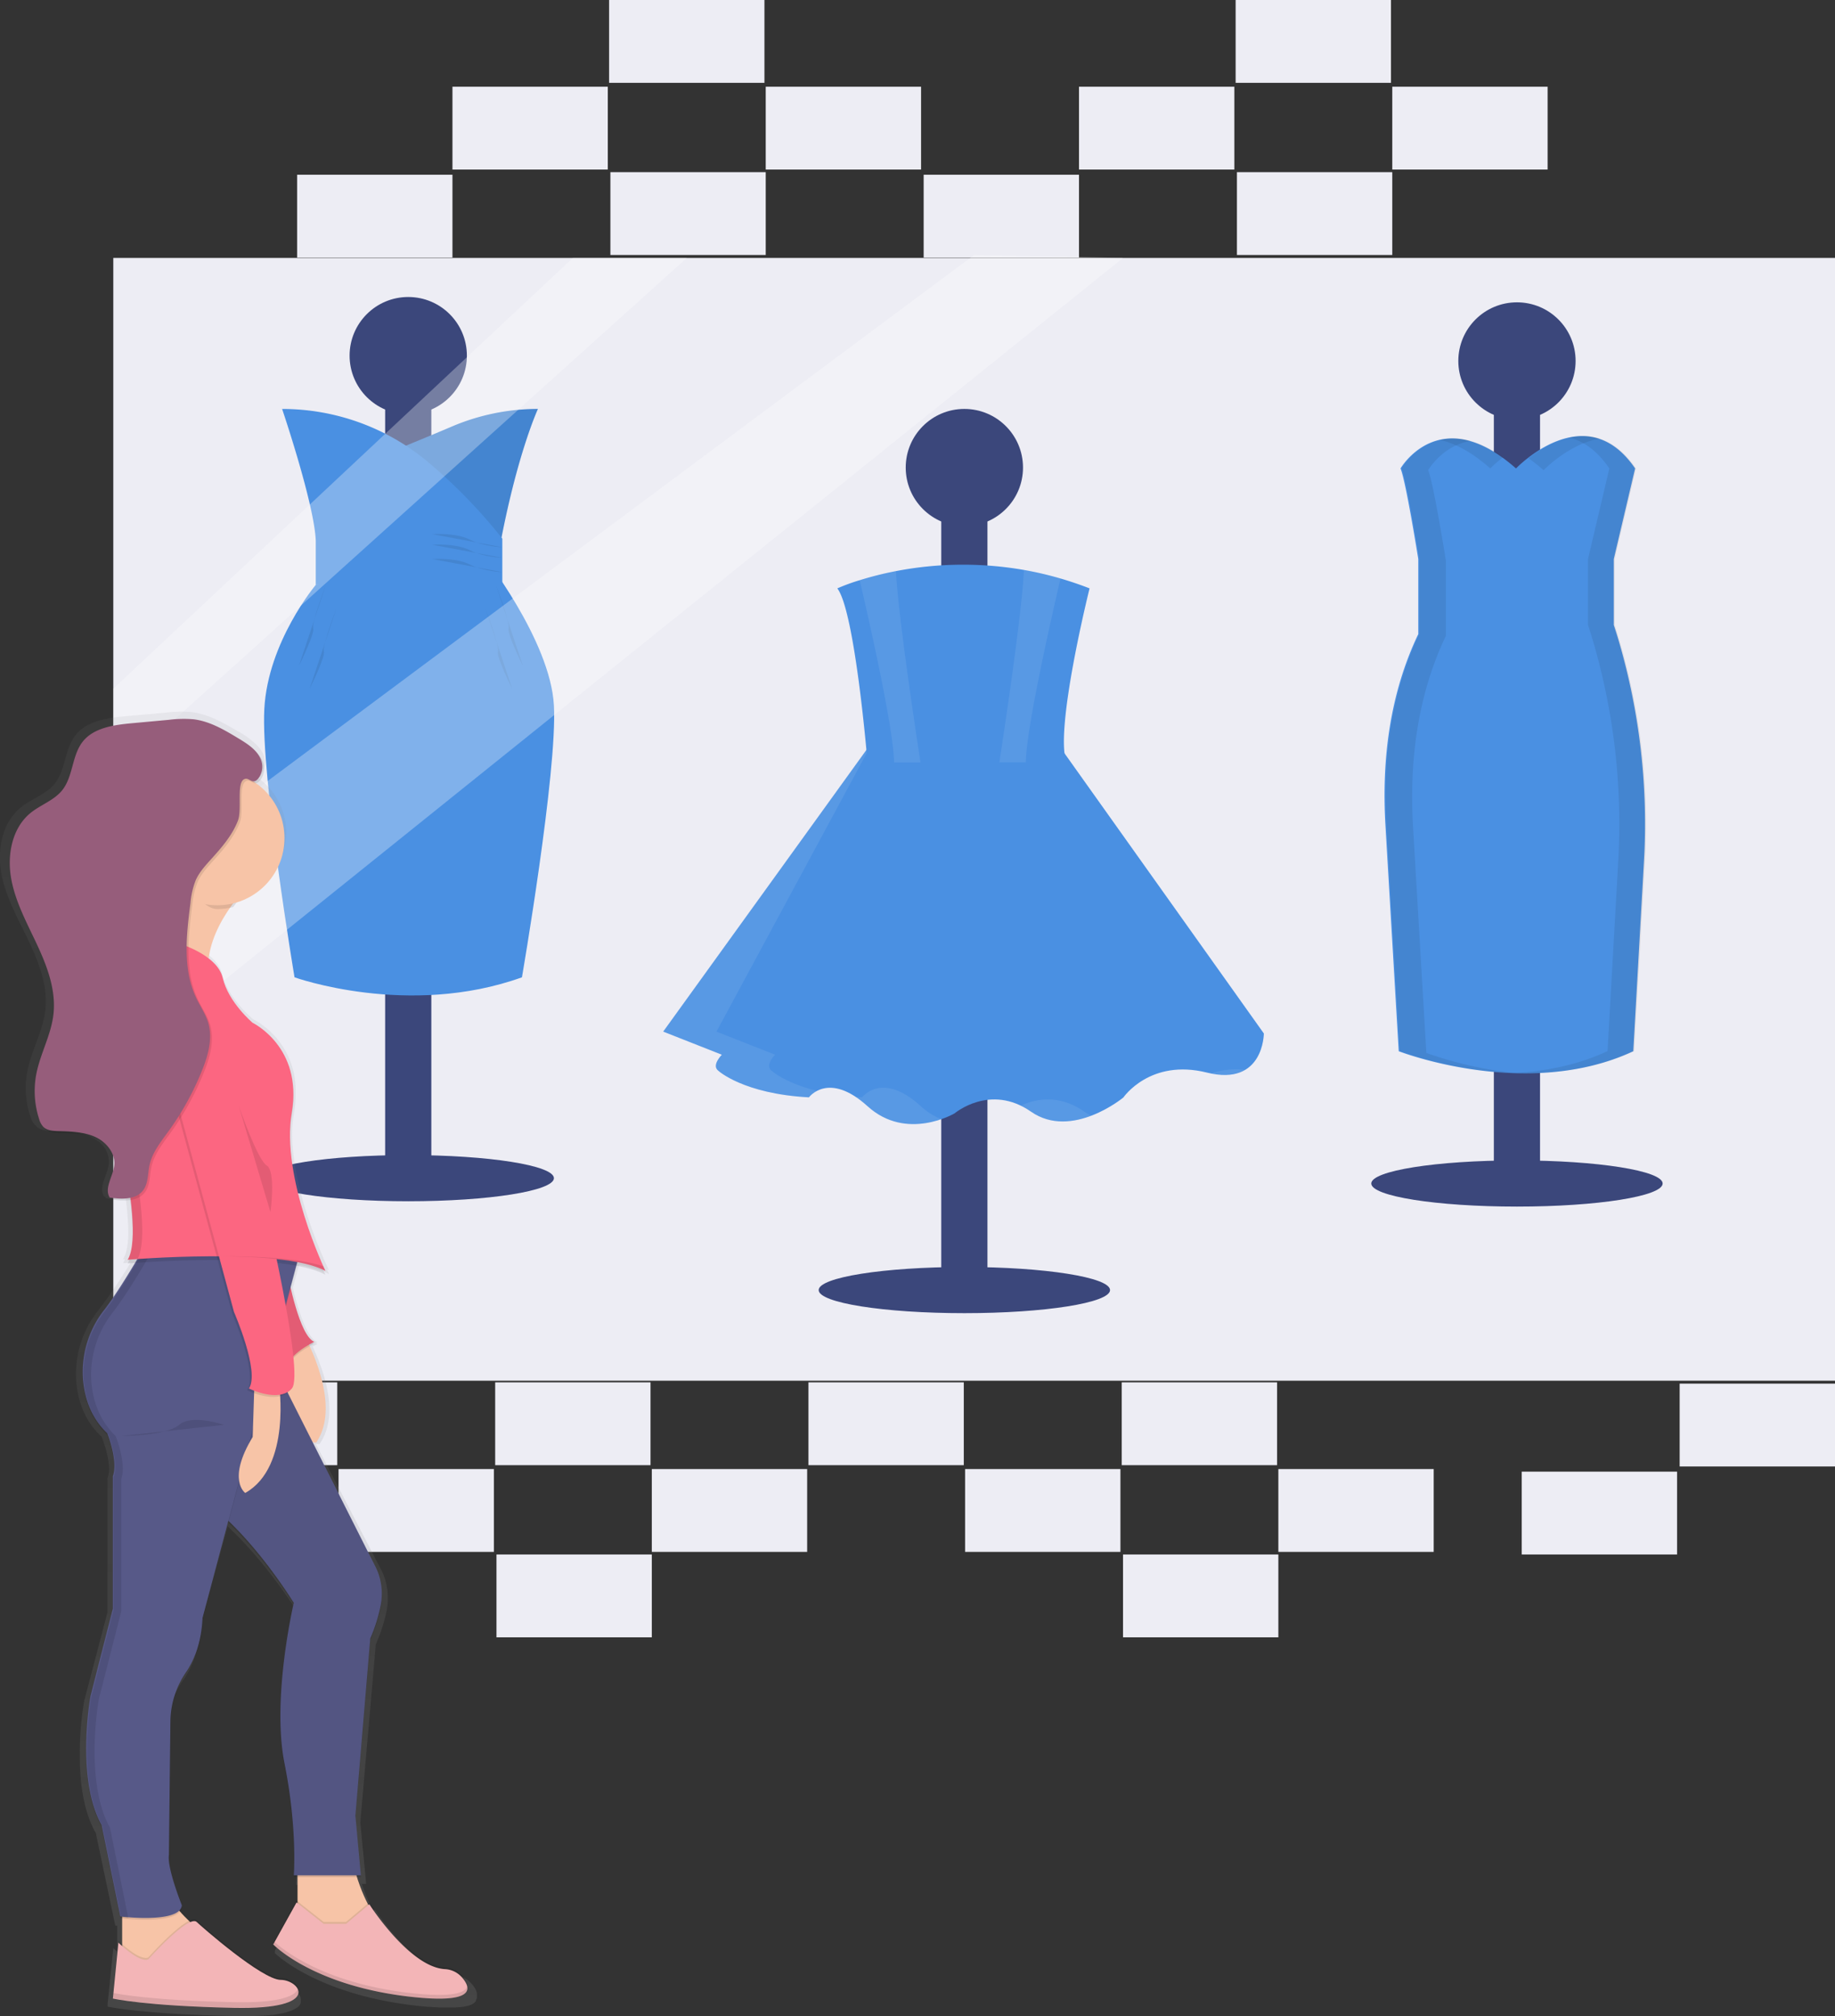 <svg id="0856a1da-3393-4f60-9d09-641e026e226c" data-name="Layer 1" xmlns="http://www.w3.org/2000/svg" xmlns:xlink="http://www.w3.org/1999/xlink" width="708.76" height="778.88" viewBox="0 0 708.76 778.88"><rect x="0" y="0" width="708.76" height="778.88" fill="#333333" stroke="none"/><defs><linearGradient id="8d93a506-4139-4d9c-b8e2-3572cfb03c18" x1="337.75" y1="839.44" x2="337.75" y2="335.68" gradientUnits="userSpaceOnUse"><stop offset="0" stop-color="gray" stop-opacity="0.25"/><stop offset="0.54" stop-color="gray" stop-opacity="0.12"/><stop offset="1" stop-color="gray" stop-opacity="0.1"/></linearGradient></defs><title>window_shopping</title><rect x="43.76" y="99.64" width="665" height="433.73" fill="#ededf4"/><ellipse cx="157.68" cy="455.13" rx="56.27" ry="8.92" fill="#3b477b"/><rect x="148.76" y="128.46" width="17.84" height="326.67" fill="#3b477b"/><circle cx="157.68" cy="137.38" r="22.65" fill="#3b477b"/><path d="M453.4,218.53s-8.92,19.22-15.78,59L398.5,234.32s10.51-4.24,21.67-9a84.69,84.69,0,0,1,33.23-6.79Z" transform="translate(-245.62 -60.56)" fill="#4a90e2"/><path d="M453.4,218.53s-8.92,19.22-15.78,59L398.5,234.32s10.51-4.24,21.67-9a84.69,84.69,0,0,1,33.23-6.79Z" transform="translate(-245.62 -60.56)" opacity="0.08"/><path d="M354.58,218.53s12.35,36.37,13,50.78v17.16h72.06V268.63A204.44,204.44,0,0,0,410,238.26a87.57,87.57,0,0,0-55.43-19.72Z" transform="translate(-245.62 -60.56)" fill="#4a90e2"/><path d="M367.61,286.47s-18.53,22-19.9,48,11.67,103.63,11.67,103.63,43.92,15.78,87.84,0c0,0,13.73-79.61,12.35-105s-27.79-58.68-27.79-58.68Z" transform="translate(-245.62 -60.56)" fill="#4a90e2"/><path d="M412.57,266.91s8.92-.69,14.41,2.06,12.7,3,12.7,3" transform="translate(-245.62 -60.56)" opacity="0.08"/><path d="M412.57,271s8.92-.69,14.41,2.06,12.7,3,12.7,3" transform="translate(-245.62 -60.56)" opacity="0.08"/><path d="M412.57,276.52s8.92-.69,14.41,2.06,12.7,3,12.7,3" transform="translate(-245.62 -60.56)" opacity="0.08"/><path d="M371.39,286.82s-5.49,14.41-4.8,16.47-5.49,14.41-5.49,14.41" transform="translate(-245.62 -60.56)" opacity="0.08"/><path d="M375.51,295.74s-5.49,14.41-4.8,16.47-5.49,14.41-5.49,14.41" transform="translate(-245.62 -60.56)" opacity="0.08"/><path d="M437.27,286.82s5.49,14.41,4.8,16.47,5.49,14.41,5.49,14.41" transform="translate(-245.62 -60.56)" opacity="0.08"/><path d="M433.15,295.74s5.49,14.41,4.8,16.47,5.49,14.41,5.49,14.41" transform="translate(-245.62 -60.56)" opacity="0.08"/><ellipse cx="372.48" cy="498.36" rx="56.27" ry="8.92" fill="#3b477b"/><rect x="363.56" y="171.7" width="17.84" height="326.67" fill="#3b477b"/><circle cx="372.48" cy="180.62" r="22.65" fill="#3b477b"/><path d="M583.45,345.84,501.78,459.07,524.43,468s-4.12,4.12-1.37,6.18c0,0,9.61,8.92,35,10.29,0,0,7.55-10.29,22.65,3.43s33.63,2.75,33.63,2.75S628.06,479,643.84,490s35.69-5.49,35.69-5.49,10.29-15.1,32.25-9.61,22-15.1,22-15.1l-83-116.67Z" transform="translate(-245.62 -60.56)" fill="#4a90e2"/><g opacity="0.08"><path d="M713.34,475.2c6,1.21,10.2.4,13.19-1.37A31.41,31.41,0,0,0,713.34,475.2Z" transform="translate(-245.62 -60.56)" fill="#fff"/><path d="M543.64,474.17C540.9,472.11,545,468,545,468l-22.65-8.92,61.08-113.24L501.78,459.07,524.43,468s-4.12,4.12-1.37,6.18c0,0,9.61,8.92,35,10.29a9.66,9.66,0,0,1,3.12-2.5C548.71,478.86,543.64,474.17,543.64,474.17Z" transform="translate(-245.62 -60.56)" fill="#fff"/><path d="M601.29,487.89c-15.1-13.73-22.65-3.43-22.65-3.43-.85,0-1.69-.1-2.5-.16a38.78,38.78,0,0,1,4.56,3.6c10.17,9.25,21.89,7.28,28.46,5A26.52,26.52,0,0,1,601.29,487.89Z" transform="translate(-245.62 -60.56)" fill="#fff"/><path d="M664.43,490c-10-7-19.18-4.82-24.56-2.32a28.69,28.69,0,0,1,4,2.32c7.7,5.35,16.37,4.18,23.24,1.57A21.32,21.32,0,0,1,664.43,490Z" transform="translate(-245.62 -60.56)" fill="#fff"/></g><path d="M657.57,355.1H580.7s-4.8-58.33-11.67-67.25a78.14,78.14,0,0,1,8.65-3.16,129.35,129.35,0,0,1,14-3.51,136.82,136.82,0,0,1,49.4-.45,132.35,132.35,0,0,1,14.14,3.3q5.54,1.61,11.24,3.82S652.76,342.75,657.57,355.1Z" transform="translate(-245.62 -60.56)" fill="#4a90e2"/><path d="M601.16,355.1H590.94c-.13-12.91-9.59-54.65-13.26-70.42a129.35,129.35,0,0,1,14-3.51C592.47,297.78,599.28,342.89,601.16,355.1Z" transform="translate(-245.62 -60.56)" fill="#fff" opacity="0.08"/><path d="M655.25,284c-3.55,15.23-13.28,58-13.41,71.07H631.62c1.89-12.33,8.81-58.15,9.48-74.37A132.35,132.35,0,0,1,655.25,284Z" transform="translate(-245.62 -60.56)" fill="#fff" opacity="0.08"/><ellipse cx="585.92" cy="457.19" rx="56.27" ry="8.92" fill="#3b477b"/><rect x="576.99" y="130.52" width="17.84" height="326.67" fill="#3b477b"/><circle cx="585.92" cy="139.44" r="22.65" fill="#3b477b"/><path d="M870.86,308.18c-.65-2.21-1.3-4.29-1.93-6.16v-25.5l8.24-35c-19.22-28.14-46,0-46,0-29.51-26.08-44.61,0-44.61,0,2.06,4.8,6.86,35,6.86,35v29c-10.92,22.87-14.19,48.29-12.69,73.76l5.14,87.37s49.41,19.22,90.59,0l4.12-73.26A251.3,251.3,0,0,0,870.86,308.18Z" transform="translate(-245.62 -60.56)" fill="#4a90e2"/><g opacity="0.08"><path d="M841.83,242.21S851.57,232,863.51,230c-10.88-3.52-21.67,3-27.51,7.56A66.56,66.56,0,0,1,841.83,242.21Z" transform="translate(-245.62 -60.56)"/><path d="M796.54,467.31l-5.14-87.37c-1.5-25.47,1.77-50.9,12.69-73.76v-29s-4.8-30.2-6.86-35c0,0,5.52-9.53,16.41-11.3-17.7-4.93-26.7,10.62-26.7,10.62,2.06,4.8,6.86,35,6.86,35v29c-10.92,22.87-14.19,48.29-12.69,73.76l5.14,87.37a150,150,0,0,0,45.05,8.48A148,148,0,0,1,796.54,467.31Z" transform="translate(-245.62 -60.56)"/></g><g opacity="0.08"><path d="M821.24,241.52a46.27,46.27,0,0,1,4.93-4.3c-10-7.18-18.14-8.18-24.35-6.7C807.39,231.74,813.86,235,821.24,241.52Z" transform="translate(-245.62 -60.56)"/><path d="M871.21,308.18c-.65-2.21-1.3-4.29-1.93-6.16v-25.5l8.24-35c-8.1-11.86-17.54-13.72-25.75-11.91,5.26,1.29,10.6,4.8,15.45,11.91l-8.24,35V302c.63,1.87,1.27,3.95,1.93,6.16a251.3,251.3,0,0,1,9.74,85.18l-4.12,73.26c-12,5.61-24.73,7.94-36.71,8.43,14.78.59,31.48-1.19,47-8.43L881,393.36A251.3,251.3,0,0,0,871.21,308.18Z" transform="translate(-245.62 -60.56)"/></g><rect x="70.26" y="534" width="60" height="32" fill="#ededf4"/><rect x="130.76" y="567.5" width="60" height="32" fill="#ededf4"/><rect x="191.26" y="534" width="60" height="32" fill="#ededf4"/><rect x="191.76" y="600.5" width="60" height="32" fill="#ededf4"/><rect x="251.76" y="567.5" width="60" height="32" fill="#ededf4"/><rect x="312.26" y="534" width="60" height="32" fill="#ededf4"/><rect x="372.76" y="567.5" width="60" height="32" fill="#ededf4"/><rect x="433.26" y="534" width="60" height="32" fill="#ededf4"/><rect x="433.76" y="600.5" width="60" height="32" fill="#ededf4"/><rect x="493.76" y="567.5" width="60" height="32" fill="#ededf4"/><rect x="648.76" y="534.5" width="60" height="32" fill="#ededf4"/><rect x="587.76" y="568.5" width="60" height="32" fill="#ededf4"/><rect x="114.76" y="67.5" width="60" height="32" fill="#ededf4"/><rect x="174.76" y="33.5" width="60" height="32" fill="#ededf4"/><rect x="235.26" width="60" height="32" fill="#ededf4"/><rect x="235.76" y="66.5" width="60" height="32" fill="#ededf4"/><rect x="295.76" y="33.5" width="60" height="32" fill="#ededf4"/><rect x="356.76" y="67.5" width="60" height="32" fill="#ededf4"/><rect x="416.76" y="33.5" width="60" height="32" fill="#ededf4"/><rect x="477.26" width="60" height="32" fill="#ededf4"/><rect x="477.76" y="66.5" width="60" height="32" fill="#ededf4"/><rect x="537.76" y="33.5" width="60" height="32" fill="#ededf4"/><polygon points="221.26 99.64 43.76 266.06 43.76 299.25 265.26 99.64 221.26 99.64" fill="#fff" opacity="0.3"/><polygon points="43.76 346.09 43.76 413.09 433.76 99.64 376.26 98.5 43.76 346.09" fill="#fff" opacity="0.3"/><path d="M429.53,833l.08-.15.09-.19.06-.16a2.44,2.44,0,0,0,.06-.25c0-.08,0-.15,0-.23s0-.13,0-.19,0-.13,0-.19,0-.12,0-.17,0-.11,0-.16c.18-1.44-.84-3.07-2.1-4.49a9.76,9.76,0,0,0-6.78-3.29c-14.4-.68-30.57-25.35-30.57-25.35l-.65.53a64.78,64.78,0,0,1-4.32-10.37H387l0-.36h0l0-.36h0l-2.22-23,6-68.87a61.77,61.77,0,0,0,4.15-12.88,22.8,22.8,0,0,0,.46-5c0-.12,0-.24,0-.36a23.18,23.18,0,0,0-2.62-10.68l-25.17-48.49c.86.09,1.4.1,1.4.1,7.42-10.59,2.67-26.34-2.62-37.69,1.11-.6,1.86-1,1.86-1a3.62,3.62,0,0,1-.72-.38l.72-.35c-4.32-1.57-7.86-14-9.51-21l2.41-8.8a41.92,41.92,0,0,1,11.6,3.51s-.33-.68-.9-1.9l0,0,.85.42s-.33-.66-.88-1.85h0c-3.06-6.65-13.11-30-13.36-50.51a50.25,50.25,0,0,1,.72-8.15,40.65,40.65,0,0,0,.63-7.78,31.11,31.11,0,0,0-16.4-28.67s-9.76-8-12-17.5c-.74-3.12-3-5.68-5.76-7.72,1-7.47,4.78-14.4,8.61-19.73.43-.08.85-.16,1.27-.26q.74-1,1.45-1.84a26.36,26.36,0,0,0,19.21-25.12,26,26,0,0,0-11.54-21.5c.67-.08,1.42-.59,2.32-2a7.49,7.49,0,0,0,.37-6.64,12.07,12.07,0,0,0-3.05-4.07,31,31,0,0,0-6.69-4.81c-5.63-3.3-11.48-6.68-18-7.45a48.25,48.25,0,0,0-9.95.2l-15.1,1.35c-7.18.64-15.2,1.7-19.65,7.22s-3.78,13.59-8.25,19c-3.3,4-8.72,5.66-12.79,8.9-7.46,5.94-9.43,16.51-7.7,25.72s6.51,17.57,10.57,26.07,7.54,17.73,6.38,27c-1,8-5.35,15.32-6.9,23.26A34.25,34.25,0,0,0,257.41,492a7.38,7.38,0,0,0,1.72,3.11,4.37,4.37,0,0,0,.39.31,4.42,4.42,0,0,0,.36.42c1.48,1.4,3.74,1.58,5.81,1.64,5,.17,10.14.21,14.72,2.15a15.14,15.14,0,0,1,4.2,2.67,10,10,0,0,1,3.06,7.76c-.42,4.4-4.21,9-1.83,12.73l.39,0a5,5,0,0,0,.36.68,28.29,28.29,0,0,0,7.6.19,111.6,111.6,0,0,1,1,12.63c0,4.57-.62,8.44-2.06,10.72h.27l.29,0h.19a8.78,8.78,0,0,1-.75,1.52l2.95-.22a205.46,205.46,0,0,1-12.35,18.26A39,39,0,0,0,275,590.93a35.65,35.65,0,0,0,.14,3.91c.67,7.12,3.23,14.72,9.74,20.77,0,0,2.76,6.69,2.88,12.39a10.8,10.8,0,0,1-.63,3.65V683.4l-9,34.26a123.69,123.69,0,0,0-1.71,20.73c0,10,1.24,21.68,6.21,30.3l7.51,35.72.75.08v10c-.92-.8-1.5-1.36-1.5-1.36L287.16,835l.07,0-.07.71s12.77,2.92,48.81,3.64l1.88,0h2.43l1.18,0H342l1.5,0h.1l1.52-.07.45,0,1-.06.49,0,.93-.07.43,0,1.11-.11.16,0,1.19-.14.33,0,.79-.12.37-.06.71-.12.33-.06.82-.17.13,0,.89-.21.22-.06.61-.16.26-.08.53-.16.23-.07.59-.21.1,0,.63-.26.13-.06.44-.21.16-.08.36-.2.14-.08.39-.24.05,0,.4-.3.05,0,.28-.25.08-.08.22-.23.06-.07.21-.27,0,0a3.17,3.17,0,0,0,.19-.32h0a2.78,2.78,0,0,0,.13-.29l0-.06a2.55,2.55,0,0,0,.07-.26v-.06a2.46,2.46,0,0,0,0-.29h0a2.51,2.51,0,0,0,0-.55c.39-2.63-3.6-5.17-7.1-5.17-7.51,0-32.29-21.14-33.79-22.6-.63-.61-1.77-.42-3.18.27-1.12-1-2.37-2.28-3.58-3.64a3.2,3.2,0,0,0,.75-1.74l-.1-.25a3.14,3.14,0,0,0,.1-.48s-5.1-12.39-5.31-18.32a6.28,6.28,0,0,1,.05-.63l.61-52.32a34.1,34.1,0,0,1,6.25-19c3.1-4.47,6.29-11.39,6.66-21.23l10.41-37.93c13.95,12.9,25,30,26.26,31.9-.81,3.52-5.37,24.14-5.27,44.27,0,.12,0,.24,0,.36a92.71,92.71,0,0,0,1.64,18.26,187.28,187.28,0,0,1,4,36.54c0,4.14-.2,6.47-.2,6.47h0c0,.23,0,.36,0,.36h0c0,.23,0,.36,0,.36h1.5v9.4l-.38-.29-9.39,16.4.2.19-.2.53s15.77,16,54.82,20.41l2.18.23.62.06,1.51.13.58,0,1.89.14h0l1.72.09.5,0,1.2,0h2l1.3,0h.4l.92,0,.36,0,1.12-.09H423l.92-.11.31,0,.65-.11.28-.05.8-.18.12,0,.6-.18.23-.08.42-.16.21-.08.51-.25.11-.07.34-.21.16-.11.23-.18.13-.12a3.18,3.18,0,0,0,.25-.27l.1-.13Z" transform="translate(-245.62 -60.56)" fill="url(#8d93a506-4139-4d9c-b8e2-3572cfb03c18)"/><path d="M357.66,566.66s22.34,33.15,10.09,51.17c0,0-18,0-13.69-19.46a69.15,69.15,0,0,0-1.44-35.31Z" transform="translate(-245.62 -60.56)" fill="#f7c4a7"/><path d="M292.8,794.4v25.94l23.06,2.16,8.65-13-2.16-3.6S312.26,798,310.1,790.79,292.8,794.4,292.8,794.4Z" transform="translate(-245.62 -60.56)" fill="#f7c4a7"/><path d="M302.89,816.74s15.64-17.51,18.74-14.41c1.44,1.44,25.22,22.34,32.43,22.34s16.58,11.53-18,10.81-46.84-3.6-46.84-3.6l2.16-21.62S299.29,818.18,302.89,816.74Z" transform="translate(-245.62 -60.56)" opacity="0.1"/><path d="M302.89,817.46s15.64-17.51,18.74-14.41c1.44,1.44,25.22,22.34,32.43,22.34s16.58,11.53-18,10.81-46.84-3.6-46.84-3.6L291.36,811S299.29,818.9,302.89,817.46Z" transform="translate(-245.62 -60.56)" fill="#f3b5b7"/><path d="M360.54,781.42V801.6l12.25,10.09,13.69-3.6,3.6-7.93s-7.21-10.09-9.37-27.39Z" transform="translate(-245.62 -60.56)" fill="#f7c4a7"/><path d="M370.63,803h8.65l9-7.57s15.52,24.39,29.33,25.06a9.27,9.27,0,0,1,6.5,3.26c3.61,4.18,5.27,10.31-20.34,7.36C366.31,826.83,351.18,811,351.18,811l9-16.22Z" transform="translate(-245.62 -60.56)" opacity="0.1"/><path d="M370.63,803.76h8.65l9-7.57s15.52,24.39,29.33,25.06a9.27,9.27,0,0,1,6.5,3.26c3.61,4.18,5.27,10.31-20.34,7.36-37.48-4.32-52.61-20.18-52.61-20.18l9-16.22Z" transform="translate(-245.62 -60.56)" fill="#f3b5b7"/><path d="M356.94,554.41s4.32,23.06,10.09,25.22c0,0-12.25,5.77-10.09,11.53l-10.09-46.84,12.25,1.44Z" transform="translate(-245.62 -60.56)" opacity="0.1"/><path d="M356.94,553.69s4.32,23.06,10.09,25.22c0,0-12.25,5.77-10.09,11.53L346.85,543.6,359.1,545Z" transform="translate(-245.62 -60.56)" fill="#fc6681"/><path d="M356.94,553.69s4.32,23.06,10.09,25.22c0,0-12.25,5.77-10.09,11.53L346.85,543.6,359.1,545Z" transform="translate(-245.62 -60.56)" opacity="0.1"/><path d="M347.57,581.08l43,85.31a23.39,23.39,0,0,1,2.07,15.1,62.4,62.4,0,0,1-4,12.74l-5.77,68.46L385,785.75H359.1s1.44-18-3.6-43.24,3.6-62,3.6-62-15.85-25.94-33.87-38.92S347.57,581.08,347.57,581.08Z" transform="translate(-245.62 -60.56)" opacity="0.1"/><path d="M347.57,580.35l43,85.31a23.39,23.39,0,0,1,2.07,15.1,62.4,62.4,0,0,1-4,12.74L382.89,762,385,785H359.1s1.44-18-3.6-43.24,3.6-62,3.6-62-15.85-25.94-33.87-38.92S347.57,580.35,347.57,580.35Z" transform="translate(-245.62 -60.56)" fill="#575988"/><path d="M347.57,580.72l43,85.31a23.39,23.39,0,0,1,2.07,15.1,62.4,62.4,0,0,1-4,12.74l-5.77,68.46L385,785.39H359.1s1.44-18-3.6-43.24,3.6-62,3.6-62-15.85-25.94-33.87-38.92S347.57,580.72,347.57,580.72Z" transform="translate(-245.62 -60.56)" opacity="0.05"/><path d="M301.45,542.88s-8.92,15.81-15.51,24.32a38.89,38.89,0,0,0-8.25,27.22c.64,7,3.1,14.55,9.35,20.53,0,0,4.32,10.81,2.16,16.58v51.17l-8.65,33.87s-5.77,31.71,4.32,49.73l7.21,35.31s23.06,2.88,23.78-4.32c0,0-5.77-14.41-5-19.46l.58-51.73a34.4,34.4,0,0,1,6-18.81c3-4.41,6-11.26,6.4-21L362,542.88Z" transform="translate(-245.62 -60.56)" opacity="0.1"/><path d="M301.45,542.16s-8.92,15.81-15.51,24.32a38.89,38.89,0,0,0-8.25,27.22c.64,7,3.1,14.55,9.35,20.53,0,0,4.32,10.81,2.16,16.58V682l-8.65,33.87s-5.77,31.71,4.32,49.73l7.21,35.31s23.06,2.88,23.78-4.32c0,0-5.77-14.41-5-19.46l.58-51.73a34.4,34.4,0,0,1,6-18.81c3-4.41,6-11.26,6.4-21L362,542.16Z" transform="translate(-245.62 -60.56)" fill="#575988"/><path d="M353.34,594.77s5,32.43-13,42.52c0,0-7.21-5,2.88-21.62l.72-22.34Z" transform="translate(-245.62 -60.56)" fill="#f7c4a7"/><path d="M403.79,830.43c-34.06-3.93-49.66-17.38-52.22-19.8l-.39,1.06s15.13,15.85,52.61,20.18c19.17,2.21,23.06-.67,22.29-4C425.36,830.5,420.11,832.31,403.79,830.43Z" transform="translate(-245.62 -60.56)" opacity="0.1"/><path d="M336,834c-32-.67-44.91-3.19-46.63-3.56l-.21,2.12s12.25,2.88,46.84,3.6c21.53.45,26-3.85,24.62-7.16C359.43,831.78,353.05,834.39,336,834Z" transform="translate(-245.62 -60.56)" opacity="0.1"/><path d="M292.44,615.31s17.3,0,22.34-4.32,17.3,0,17.3,0" transform="translate(-245.62 -60.56)" opacity="0.1"/><path d="M288.12,766.65c-10.09-18-4.32-49.73-4.32-49.73l8.65-33.87V631.88c2.16-5.77-2.16-16.58-2.16-16.58-6.25-6-8.71-13.49-9.35-20.53a38.89,38.89,0,0,1,8.25-27.22c6.59-8.51,15.51-24.32,15.51-24.32h57.46l.19-.72H301.81s-8.92,15.81-15.51,24.32A38.89,38.89,0,0,0,278,594.06c.64,7,3.1,14.55,9.35,20.53,0,0,4.32,10.81,2.16,16.58v51.17l-8.65,33.87s-5.77,31.71,4.32,49.73l7.21,35.31s1.09.14,2.79.27Z" transform="translate(-245.62 -60.56)" opacity="0.1"/><path d="M343.25,400.91S326.67,416,326,433.34s-28.11-3.6-28.11-3.6,20.9-9.37,19.46-36.75Z" transform="translate(-245.62 -60.56)" fill="#f7c4a7"/><path d="M313.7,426.13s-22.34-8.65-26.67,28.11l5,48.29s8.65,36.75,2.88,46.12c0,0,59.1-5,76.39,4.32,0,0-17.3-36-13-61.26s-15.13-34.59-15.13-34.59-9.37-7.93-11.53-17.3S313.7,426.13,313.7,426.13Z" transform="translate(-245.62 -60.56)" opacity="0.1"/><path d="M313.7,424.69S291.36,416,287,452.79l4.12,39.44c.55,5.25,1.35,10.48,2.37,15.66,2.18,11.09,5.64,32.48,1.44,39.31,0,0,59.1-5,76.39,4.32,0,0-17.3-36-13-61.26s-15.13-34.59-15.13-34.59-9.37-7.93-11.53-17.3S313.7,424.69,313.7,424.69Z" transform="translate(-245.62 -60.56)" fill="#fc6681"/><path d="M309.38,472.25l25.94,95.85s10.09,23.06,5.77,29.55c0,0,11.53,5.77,16.58,0s-10.81-72.07-10.81-72.07l-9.37-53.33Z" transform="translate(-245.62 -60.56)" opacity="0.1"/><path d="M310.1,471.53,336,567.38s10.09,23.06,5.77,29.55c0,0,11.53,5.77,16.58,0s-10.81-72.07-10.81-72.07l-9.37-53.33Z" transform="translate(-245.62 -60.56)" fill="#fc6681"/><path d="M337.84,487.75s7.21,20.9,10.81,23.06,1.44,18,1.44,18" transform="translate(-245.62 -60.56)" opacity="0.1"/><path d="M316.94,402.71c3.93,2.4,7.67,9,12.61,9a26,26,0,0,0,6.11-.73,66.3,66.3,0,0,1,7.59-8.64l-25.94-7.93C317.57,399.53,318,398.79,316.94,402.71Z" transform="translate(-245.62 -60.56)" opacity="0.1"/><circle cx="83.94" cy="323.77" r="25.94" fill="#f7c4a7"/><g opacity="0.1"><path d="M298.72,546.92c4-7.11.56-28.08-1.59-39-1-5.18-1.82-10.41-2.37-15.66l-4.12-39.44c2.7-22.93,12.41-28.19,19.33-28.9-6.55-.65-19.72,1.57-22.93,28.9l4.12,39.44c.55,5.25,1.35,10.48,2.37,15.66,2.18,11.09,5.64,32.48,1.44,39.31C295,547.2,296.34,547.09,298.72,546.92Z" transform="translate(-245.62 -60.56)"/><path d="M330.28,545.85c16,.08,33,1.32,41.07,5.68,0,0-.31-.65-.84-1.83C360.75,546.55,344.73,545.78,330.28,545.85Z" transform="translate(-245.62 -60.56)"/></g><path d="M338.24,378.3C336,384,332,388.67,327.89,393.18c-2.29,2.54-4.65,5.11-6,8.24a31.5,31.5,0,0,0-2,8.81c-1.6,12.35-3.09,25.51,2.31,36.72,1.51,3.14,3.54,6.06,4.54,9.39,1.82,6.1,0,12.67-2.42,18.58a109.52,109.52,0,0,1-12.78,23.2c-3,4.15-6.38,8.29-7.45,13.29-.72,3.35-.45,7.14-2.57,9.83-2.83,3.59-8.27,3.31-12.8,2.69-2.28-3.72,1.35-8.24,1.75-12.58.45-4.77-3.3-9.12-7.69-11s-9.34-2-14.13-2.12c-2-.07-4.15-.24-5.57-1.62a7.36,7.36,0,0,1-1.65-3.08,34.84,34.84,0,0,1-1.1-17.21c1.49-7.85,5.67-15.06,6.62-23,1.11-9.2-2.23-18.33-6.13-26.73s-8.49-16.66-10.15-25.77.23-19.55,7.39-25.43c3.91-3.21,9.1-4.86,12.27-8.8,4.29-5.33,3.71-13.37,7.92-18.76s12-6.5,18.85-7.14l14.49-1.33a45,45,0,0,1,9.55-.2c6.26.77,11.88,4.1,17.28,7.37,3.43,2.07,7.06,4.37,8.63,8.06a7.6,7.6,0,0,1-.36,6.56c-2.66,4.28-3.92.15-6,1.12C337.58,363.62,339.91,374,338.24,378.3Z" transform="translate(-245.62 -60.56)" opacity="0.1"/><path d="M337.52,377.58c-2.19,5.67-6.27,10.37-10.34,14.87-2.29,2.54-4.65,5.11-6,8.24a31.5,31.5,0,0,0-2,8.81c-1.6,12.35-3.09,25.51,2.31,36.72,1.51,3.14,3.54,6.06,4.54,9.39,1.82,6.1,0,12.67-2.42,18.58a109.52,109.52,0,0,1-12.78,23.2c-3,4.15-6.38,8.29-7.45,13.29-.72,3.35-.45,7.14-2.57,9.83-2.83,3.59-8.27,3.31-12.8,2.69-2.28-3.72,1.35-8.24,1.75-12.58.45-4.77-3.3-9.12-7.69-11s-9.34-2-14.13-2.12c-2-.07-4.15-.24-5.57-1.62a7.36,7.36,0,0,1-1.65-3.08,34.84,34.84,0,0,1-1.1-17.21c1.49-7.85,5.67-15.06,6.62-23,1.11-9.2-2.23-18.33-6.13-26.73s-8.49-16.66-10.15-25.77.23-19.55,7.39-25.43c3.91-3.21,9.1-4.86,12.27-8.8,4.29-5.33,3.71-13.37,7.92-18.76s12-6.5,18.85-7.14l14.49-1.33a45,45,0,0,1,9.55-.2c6.26.77,11.88,4.1,17.28,7.37,3.43,2.07,7.06,4.37,8.63,8.06a7.6,7.6,0,0,1-.36,6.56c-2.66,4.28-3.92.15-6,1.12C336.86,362.9,339.19,373.25,337.52,377.58Z" transform="translate(-245.62 -60.56)" fill="#965d7b"/></svg>